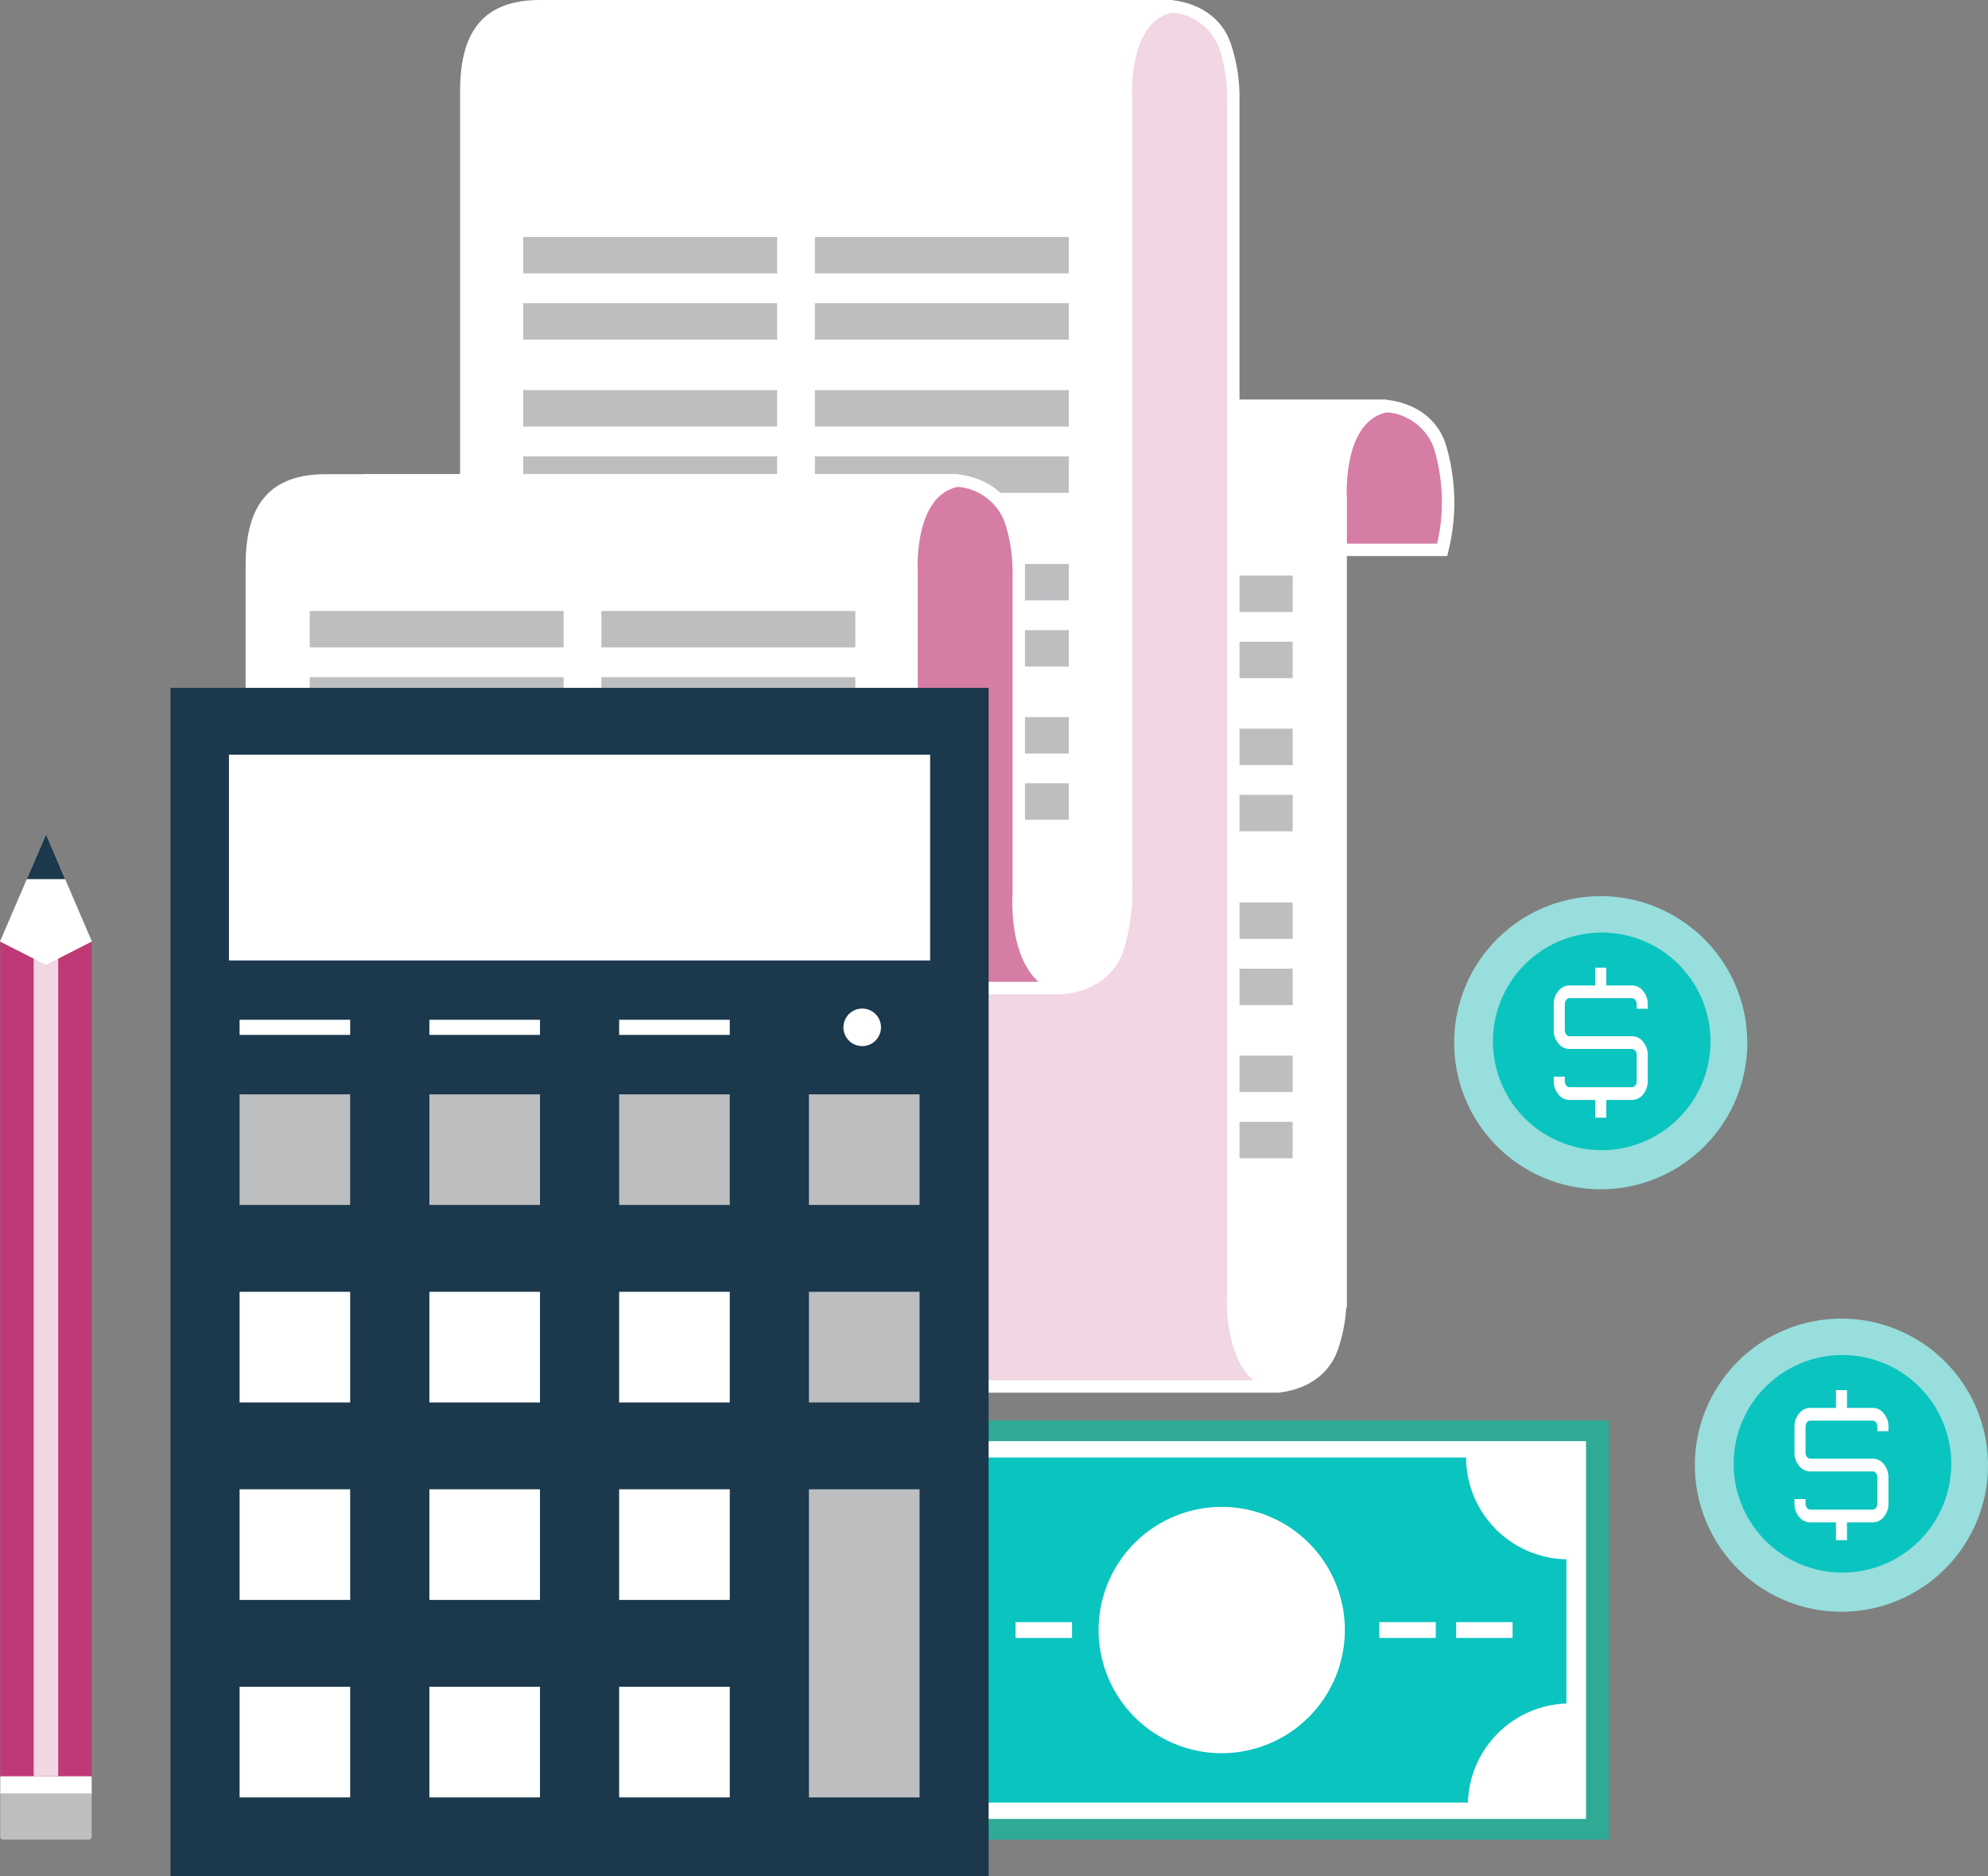<svg xmlns="http://www.w3.org/2000/svg" width="187.374" height="176.805" viewBox="0 0 187.374 176.805">
  <rect x="0" y="0" width="187.374" height="176.805" fill="#808080" stroke="none"/>
  <g id="img6" transform="translate(-390.147 -348.737)">
    <g id="Grupo_89707" data-name="Grupo 89707" transform="translate(464.898 386.407)">
      <path id="Trazado_153521" data-name="Trazado 153521" d="M646.664,461.785a18.551,18.551,0,0,0-.248-9.82c-1.242-3.673-5.22-3.746-5.22-3.746H586.062v13.565Z" transform="translate(-585.477 -447.635)" fill="#d67da6"/>
      <path id="Trazado_153522" data-name="Trazado 153522" d="M646.2,461.434H584.541V446.7h55.72c.055,0,4.416.127,5.774,4.143a18.932,18.932,0,0,1,.266,10.127Zm-60.492-1.17h59.539a17.482,17.482,0,0,0-.323-9.047,5.178,5.178,0,0,0-4.678-3.349H585.711Z" transform="translate(-584.541 -446.699)" fill="#fff"/>
    </g>
    <g id="Grupo_89708" data-name="Grupo 89708" transform="translate(453.741 386.407)">
      <path id="Trazado_153523" data-name="Trazado 153523" d="M623.633,448.22H564.039c-5.284,0-6.991,3.007-6.991,7.981v76.422h1.042v8.005h55.135s3.977-.073,5.219-3.747a15.235,15.235,0,0,0,.759-4.259h.024v-.578c0-.042,0-.082,0-.123V457.009S618.669,449.066,623.633,448.22Z" transform="translate(-556.463 -447.635)" fill="#fff"/>
      <path id="Trazado_153524" data-name="Trazado 153524" d="M612.293,540.277H556.569v-8.005h-1.042V455.265c0-5.844,2.408-8.566,7.576-8.566H622.7l.1,1.161c-4.391.749-3.925,8.1-3.92,8.171v76.241h-.057a15.343,15.343,0,0,1-.758,3.861c-1.357,4.018-5.718,4.143-5.762,4.144Zm-54.555-1.17h54.543a5.171,5.171,0,0,0,4.672-3.348,14.534,14.534,0,0,0,.729-4.1l.024-.633V456.072c-.018-.248-.36-5.694,2.447-8.2H563.1c-4.49,0-6.406,2.212-6.406,7.4V531.1h1.042Z" transform="translate(-555.527 -446.699)" fill="#fff"/>
    </g>
    <g id="Grupo_89731" data-name="Grupo 89731" transform="translate(460.558 402.977)">
      <g id="Grupo_89719" data-name="Grupo 89719" transform="translate(0 0)">
        <g id="Grupo_89713" data-name="Grupo 89713">
          <g id="Grupo_89710" data-name="Grupo 89710">
            <g id="Grupo_89709" data-name="Grupo 89709">
              <rect id="Rectángulo_26329" data-name="Rectángulo 26329" width="22.179" height="1.679" transform="translate(0.877 0.877)" fill="#bcbec0"/>
              <rect id="Rectángulo_26330" data-name="Rectángulo 26330" width="23.934" height="3.434" fill="#bcbec0"/>
            </g>
          </g>
          <g id="Grupo_89712" data-name="Grupo 89712" transform="translate(27.492)">
            <g id="Grupo_89711" data-name="Grupo 89711">
              <rect id="Rectángulo_26331" data-name="Rectángulo 26331" width="22.18" height="1.679" transform="translate(0.878 0.877)" fill="#bcbec0"/>
              <rect id="Rectángulo_26332" data-name="Rectángulo 26332" width="23.935" height="3.434" fill="#bcbec0"/>
            </g>
          </g>
        </g>
        <g id="Grupo_89718" data-name="Grupo 89718" transform="translate(0 6.24)">
          <g id="Grupo_89715" data-name="Grupo 89715">
            <g id="Grupo_89714" data-name="Grupo 89714">
              <rect id="Rectángulo_26333" data-name="Rectángulo 26333" width="22.179" height="1.678" transform="translate(0.877 0.877)" fill="#bcbec0"/>
              <rect id="Rectángulo_26334" data-name="Rectángulo 26334" width="23.934" height="3.433" fill="#bcbec0"/>
            </g>
          </g>
          <g id="Grupo_89717" data-name="Grupo 89717" transform="translate(27.492)">
            <g id="Grupo_89716" data-name="Grupo 89716">
              <rect id="Rectángulo_26335" data-name="Rectángulo 26335" width="22.18" height="1.678" transform="translate(0.878 0.877)" fill="#bcbec0"/>
              <rect id="Rectángulo_26336" data-name="Rectángulo 26336" width="23.935" height="3.433" fill="#bcbec0"/>
            </g>
          </g>
        </g>
      </g>
      <g id="Grupo_89730" data-name="Grupo 89730" transform="translate(0 14.434)">
        <g id="Grupo_89724" data-name="Grupo 89724">
          <g id="Grupo_89721" data-name="Grupo 89721">
            <g id="Grupo_89720" data-name="Grupo 89720">
              <rect id="Rectángulo_26337" data-name="Rectángulo 26337" width="22.179" height="1.679" transform="translate(0.877 0.877)" fill="#bcbec0"/>
              <rect id="Rectángulo_26338" data-name="Rectángulo 26338" width="23.934" height="3.434" fill="#bcbec0"/>
            </g>
          </g>
          <g id="Grupo_89723" data-name="Grupo 89723" transform="translate(27.492)">
            <g id="Grupo_89722" data-name="Grupo 89722">
              <rect id="Rectángulo_26339" data-name="Rectángulo 26339" width="22.18" height="1.679" transform="translate(0.878 0.877)" fill="#bcbec0"/>
              <rect id="Rectángulo_26340" data-name="Rectángulo 26340" width="23.935" height="3.434" fill="#bcbec0"/>
            </g>
          </g>
        </g>
        <g id="Grupo_89729" data-name="Grupo 89729" transform="translate(0 6.24)">
          <g id="Grupo_89726" data-name="Grupo 89726">
            <g id="Grupo_89725" data-name="Grupo 89725">
              <rect id="Rectángulo_26341" data-name="Rectángulo 26341" width="22.179" height="1.679" transform="translate(0.877 0.877)" fill="#bcbec0"/>
              <rect id="Rectángulo_26342" data-name="Rectángulo 26342" width="23.934" height="3.434" fill="#bcbec0"/>
            </g>
          </g>
          <g id="Grupo_89728" data-name="Grupo 89728" transform="translate(27.492)">
            <g id="Grupo_89727" data-name="Grupo 89727">
              <rect id="Rectángulo_26343" data-name="Rectángulo 26343" width="22.18" height="1.679" transform="translate(0.878 0.877)" fill="#bcbec0"/>
              <rect id="Rectángulo_26344" data-name="Rectángulo 26344" width="23.935" height="3.434" fill="#bcbec0"/>
            </g>
          </g>
        </g>
      </g>
    </g>
    <g id="Grupo_89754" data-name="Grupo 89754" transform="translate(460.558 433.791)">
      <g id="Grupo_89742" data-name="Grupo 89742">
        <g id="Grupo_89736" data-name="Grupo 89736">
          <g id="Grupo_89733" data-name="Grupo 89733">
            <g id="Grupo_89732" data-name="Grupo 89732">
              <rect id="Rectángulo_26345" data-name="Rectángulo 26345" width="22.179" height="1.68" transform="translate(0.877 0.877)" fill="#bcbec0"/>
              <rect id="Rectángulo_26346" data-name="Rectángulo 26346" width="23.934" height="3.434" fill="#bcbec0"/>
            </g>
          </g>
          <g id="Grupo_89735" data-name="Grupo 89735" transform="translate(27.492)">
            <g id="Grupo_89734" data-name="Grupo 89734">
              <rect id="Rectángulo_26347" data-name="Rectángulo 26347" width="22.18" height="1.68" transform="translate(0.878 0.877)" fill="#bcbec0"/>
              <rect id="Rectángulo_26348" data-name="Rectángulo 26348" width="23.935" height="3.434" fill="#bcbec0"/>
            </g>
          </g>
        </g>
        <g id="Grupo_89741" data-name="Grupo 89741" transform="translate(0 6.24)">
          <g id="Grupo_89738" data-name="Grupo 89738">
            <g id="Grupo_89737" data-name="Grupo 89737">
              <rect id="Rectángulo_26349" data-name="Rectángulo 26349" width="22.179" height="1.678" transform="translate(0.877 0.877)" fill="#bcbec0"/>
              <rect id="Rectángulo_26350" data-name="Rectángulo 26350" width="23.934" height="3.433" fill="#bcbec0"/>
            </g>
          </g>
          <g id="Grupo_89740" data-name="Grupo 89740" transform="translate(27.492)">
            <g id="Grupo_89739" data-name="Grupo 89739">
              <rect id="Rectángulo_26351" data-name="Rectángulo 26351" width="22.18" height="1.678" transform="translate(0.878 0.877)" fill="#bcbec0"/>
              <rect id="Rectángulo_26352" data-name="Rectángulo 26352" width="23.935" height="3.433" fill="#bcbec0"/>
            </g>
          </g>
        </g>
      </g>
      <g id="Grupo_89753" data-name="Grupo 89753" transform="translate(0 14.434)">
        <g id="Grupo_89747" data-name="Grupo 89747">
          <g id="Grupo_89744" data-name="Grupo 89744">
            <g id="Grupo_89743" data-name="Grupo 89743">
              <rect id="Rectángulo_26353" data-name="Rectángulo 26353" width="22.179" height="1.68" transform="translate(0.877 0.877)" fill="#bcbec0"/>
              <rect id="Rectángulo_26354" data-name="Rectángulo 26354" width="23.934" height="3.434" fill="#bcbec0"/>
            </g>
          </g>
          <g id="Grupo_89746" data-name="Grupo 89746" transform="translate(27.492)">
            <g id="Grupo_89745" data-name="Grupo 89745">
              <rect id="Rectángulo_26355" data-name="Rectángulo 26355" width="22.18" height="1.68" transform="translate(0.878 0.877)" fill="#bcbec0"/>
              <rect id="Rectángulo_26356" data-name="Rectángulo 26356" width="23.935" height="3.434" fill="#bcbec0"/>
            </g>
          </g>
        </g>
        <g id="Grupo_89752" data-name="Grupo 89752" transform="translate(0 6.24)">
          <g id="Grupo_89749" data-name="Grupo 89749">
            <g id="Grupo_89748" data-name="Grupo 89748">
              <rect id="Rectángulo_26357" data-name="Rectángulo 26357" width="22.179" height="1.679" transform="translate(0.877 0.877)" fill="#bcbec0"/>
              <rect id="Rectángulo_26358" data-name="Rectángulo 26358" width="23.934" height="3.434" fill="#bcbec0"/>
            </g>
          </g>
          <g id="Grupo_89751" data-name="Grupo 89751" transform="translate(27.492)">
            <g id="Grupo_89750" data-name="Grupo 89750">
              <rect id="Rectángulo_26359" data-name="Rectángulo 26359" width="22.18" height="1.679" transform="translate(0.878 0.877)" fill="#bcbec0"/>
              <rect id="Rectángulo_26360" data-name="Rectángulo 26360" width="23.935" height="3.434" fill="#bcbec0"/>
            </g>
          </g>
        </g>
      </g>
    </g>
    <g id="Grupo_89755" data-name="Grupo 89755" transform="translate(443.626 348.737)">
      <path id="Trazado_153525" data-name="Trazado 153525" d="M592.923,471.548V359.318h-.007a15.747,15.747,0,0,0-.775-5.314c-1.242-3.673-5.219-3.746-5.219-3.746H531.787v9.06h-1.044V472.355c0,4.974,1.707,7.981,6.991,7.981h59.594C592.364,479.49,592.923,471.548,592.923,471.548Z" transform="translate(-530.158 -349.673)" fill="#f2d6e3"/>
      <path id="Trazado_153526" data-name="Trazado 153526" d="M596.392,479.985H536.8c-5.168,0-7.576-2.721-7.576-8.566V357.8h1.044v-9.06h55.72c.055,0,4.415.127,5.773,4.144a15.962,15.962,0,0,1,.808,5.1l0,.4V470.612c-.007.116-.463,7.465,3.919,8.213Zm-66-121.018V471.419c0,5.185,1.916,7.4,6.406,7.4h57.051c-2.807-2.511-2.466-7.963-2.445-8.245l0-111.6h-.009l0-.594a15.047,15.047,0,0,0-.744-5.118,5.179,5.179,0,0,0-4.678-3.349H531.436v9.06Z" transform="translate(-529.222 -348.737)" fill="#fff"/>
    </g>
    <g id="Grupo_89756" data-name="Grupo 89756" transform="translate(433.513 348.737)">
      <path id="Trazado_153527" data-name="Trazado 153527" d="M566.624,434.661V359.047s-.559-7.943,4.406-8.789H511.435c-5.284,0-6.991,3.007-6.991,7.981v76.422Z" transform="translate(-503.859 -349.673)" fill="#fff"/>
      <path id="Trazado_153528" data-name="Trazado 153528" d="M566.273,434.31h-63.35V357.3c0-5.845,2.407-8.566,7.576-8.566h59.594l.1,1.162c-4.391.749-3.925,8.1-3.92,8.171Zm-62.18-1.17H565.1v-75.03c-.019-.248-.36-5.694,2.446-8.2H510.5c-4.49,0-6.406,2.212-6.406,7.4Z" transform="translate(-502.923 -348.737)" fill="#fff"/>
    </g>
    <g id="Grupo_89757" data-name="Grupo 89757" transform="translate(434.559 427.698)">
      <path id="Trazado_153529" data-name="Trazado 153529" d="M567.766,555.6a18.542,18.542,0,0,1-.248,9.82c-1.242,3.672-5.219,3.746-5.219,3.746H507.164V555.6Z" transform="translate(-506.579 -555.013)" fill="#fff"/>
      <path id="Trazado_153530" data-name="Trazado 153530" d="M561.368,568.813H505.643V554.077H567.3l.1.464a18.934,18.934,0,0,1-.266,10.128c-1.358,4.016-5.719,4.143-5.763,4.144Zm-54.555-1.17h54.542a5.175,5.175,0,0,0,4.673-3.348,17.483,17.483,0,0,0,.323-9.048H506.813Z" transform="translate(-505.643 -554.077)" fill="#fff"/>
    </g>
    <g id="Grupo_89780" data-name="Grupo 89780" transform="translate(439.462 371.072)">
      <g id="Grupo_89768" data-name="Grupo 89768">
        <g id="Grupo_89762" data-name="Grupo 89762">
          <g id="Grupo_89759" data-name="Grupo 89759">
            <g id="Grupo_89758" data-name="Grupo 89758">
              <rect id="Rectángulo_26361" data-name="Rectángulo 26361" width="22.179" height="1.68" transform="translate(0.877 0.877)" fill="#bcbec0"/>
              <rect id="Rectángulo_26362" data-name="Rectángulo 26362" width="23.934" height="3.434" fill="#bcbec0"/>
            </g>
          </g>
          <g id="Grupo_89761" data-name="Grupo 89761" transform="translate(27.492)">
            <g id="Grupo_89760" data-name="Grupo 89760">
              <rect id="Rectángulo_26363" data-name="Rectángulo 26363" width="22.18" height="1.68" transform="translate(0.877 0.877)" fill="#bcbec0"/>
              <rect id="Rectángulo_26364" data-name="Rectángulo 26364" width="23.935" height="3.434" fill="#bcbec0"/>
            </g>
          </g>
        </g>
        <g id="Grupo_89767" data-name="Grupo 89767" transform="translate(0 6.24)">
          <g id="Grupo_89764" data-name="Grupo 89764">
            <g id="Grupo_89763" data-name="Grupo 89763">
              <rect id="Rectángulo_26365" data-name="Rectángulo 26365" width="22.179" height="1.678" transform="translate(0.877 0.878)" fill="#bcbec0"/>
              <rect id="Rectángulo_26366" data-name="Rectángulo 26366" width="23.934" height="3.433" fill="#bcbec0"/>
            </g>
          </g>
          <g id="Grupo_89766" data-name="Grupo 89766" transform="translate(27.492)">
            <g id="Grupo_89765" data-name="Grupo 89765">
              <rect id="Rectángulo_26367" data-name="Rectángulo 26367" width="22.18" height="1.678" transform="translate(0.877 0.878)" fill="#bcbec0"/>
              <rect id="Rectángulo_26368" data-name="Rectángulo 26368" width="23.935" height="3.433" fill="#bcbec0"/>
            </g>
          </g>
        </g>
      </g>
      <g id="Grupo_89779" data-name="Grupo 89779" transform="translate(0 14.434)">
        <g id="Grupo_89773" data-name="Grupo 89773">
          <g id="Grupo_89770" data-name="Grupo 89770">
            <g id="Grupo_89769" data-name="Grupo 89769">
              <rect id="Rectángulo_26369" data-name="Rectángulo 26369" width="22.179" height="1.679" transform="translate(0.877 0.877)" fill="#bcbec0"/>
              <rect id="Rectángulo_26370" data-name="Rectángulo 26370" width="23.934" height="3.434" fill="#bcbec0"/>
            </g>
          </g>
          <g id="Grupo_89772" data-name="Grupo 89772" transform="translate(27.492)">
            <g id="Grupo_89771" data-name="Grupo 89771">
              <rect id="Rectángulo_26371" data-name="Rectángulo 26371" width="22.18" height="1.679" transform="translate(0.877 0.877)" fill="#bcbec0"/>
              <rect id="Rectángulo_26372" data-name="Rectángulo 26372" width="23.935" height="3.434" fill="#bcbec0"/>
            </g>
          </g>
        </g>
        <g id="Grupo_89778" data-name="Grupo 89778" transform="translate(0 6.24)">
          <g id="Grupo_89775" data-name="Grupo 89775">
            <g id="Grupo_89774" data-name="Grupo 89774">
              <rect id="Rectángulo_26373" data-name="Rectángulo 26373" width="22.179" height="1.679" transform="translate(0.877 0.877)" fill="#bcbec0"/>
              <rect id="Rectángulo_26374" data-name="Rectángulo 26374" width="23.934" height="3.434" fill="#bcbec0"/>
            </g>
          </g>
          <g id="Grupo_89777" data-name="Grupo 89777" transform="translate(27.492)">
            <g id="Grupo_89776" data-name="Grupo 89776">
              <rect id="Rectángulo_26375" data-name="Rectángulo 26375" width="22.18" height="1.679" transform="translate(0.877 0.877)" fill="#bcbec0"/>
              <rect id="Rectángulo_26376" data-name="Rectángulo 26376" width="23.935" height="3.434" fill="#bcbec0"/>
            </g>
          </g>
        </g>
      </g>
    </g>
    <g id="Grupo_89803" data-name="Grupo 89803" transform="translate(439.462 401.886)">
      <g id="Grupo_89791" data-name="Grupo 89791" transform="translate(0 0)">
        <g id="Grupo_89785" data-name="Grupo 89785">
          <g id="Grupo_89782" data-name="Grupo 89782">
            <g id="Grupo_89781" data-name="Grupo 89781">
              <rect id="Rectángulo_26377" data-name="Rectángulo 26377" width="22.179" height="1.68" transform="translate(0.877 0.877)" fill="#bcbec0"/>
              <rect id="Rectángulo_26378" data-name="Rectángulo 26378" width="23.934" height="3.434" fill="#bcbec0"/>
            </g>
          </g>
          <g id="Grupo_89784" data-name="Grupo 89784" transform="translate(27.492)">
            <g id="Grupo_89783" data-name="Grupo 89783">
              <rect id="Rectángulo_26379" data-name="Rectángulo 26379" width="22.18" height="1.68" transform="translate(0.877 0.877)" fill="#bcbec0"/>
              <rect id="Rectángulo_26380" data-name="Rectángulo 26380" width="23.935" height="3.434" fill="#bcbec0"/>
            </g>
          </g>
        </g>
        <g id="Grupo_89790" data-name="Grupo 89790" transform="translate(0 6.24)">
          <g id="Grupo_89787" data-name="Grupo 89787">
            <g id="Grupo_89786" data-name="Grupo 89786">
              <rect id="Rectángulo_26381" data-name="Rectángulo 26381" width="22.179" height="1.678" transform="translate(0.877 0.877)" fill="#bcbec0"/>
              <rect id="Rectángulo_26382" data-name="Rectángulo 26382" width="23.934" height="3.433" fill="#bcbec0"/>
            </g>
          </g>
          <g id="Grupo_89789" data-name="Grupo 89789" transform="translate(27.492)">
            <g id="Grupo_89788" data-name="Grupo 89788">
              <rect id="Rectángulo_26383" data-name="Rectángulo 26383" width="22.18" height="1.678" transform="translate(0.877 0.877)" fill="#bcbec0"/>
              <rect id="Rectángulo_26384" data-name="Rectángulo 26384" width="23.935" height="3.433" fill="#bcbec0"/>
            </g>
          </g>
        </g>
      </g>
      <g id="Grupo_89802" data-name="Grupo 89802" transform="translate(0 14.434)">
        <g id="Grupo_89796" data-name="Grupo 89796">
          <g id="Grupo_89793" data-name="Grupo 89793">
            <g id="Grupo_89792" data-name="Grupo 89792">
              <rect id="Rectángulo_26385" data-name="Rectángulo 26385" width="22.179" height="1.679" transform="translate(0.877 0.878)" fill="#bcbec0"/>
              <rect id="Rectángulo_26386" data-name="Rectángulo 26386" width="23.934" height="3.434" fill="#bcbec0"/>
            </g>
          </g>
          <g id="Grupo_89795" data-name="Grupo 89795" transform="translate(27.492)">
            <g id="Grupo_89794" data-name="Grupo 89794">
              <rect id="Rectángulo_26387" data-name="Rectángulo 26387" width="22.18" height="1.679" transform="translate(0.877 0.878)" fill="#bcbec0"/>
              <rect id="Rectángulo_26388" data-name="Rectángulo 26388" width="23.935" height="3.434" fill="#bcbec0"/>
            </g>
          </g>
        </g>
        <g id="Grupo_89801" data-name="Grupo 89801" transform="translate(0 6.24)">
          <g id="Grupo_89798" data-name="Grupo 89798">
            <g id="Grupo_89797" data-name="Grupo 89797">
              <rect id="Rectángulo_26389" data-name="Rectángulo 26389" width="22.179" height="1.679" transform="translate(0.877 0.877)" fill="#bcbec0"/>
              <rect id="Rectángulo_26390" data-name="Rectángulo 26390" width="23.934" height="3.434" fill="#bcbec0"/>
            </g>
          </g>
          <g id="Grupo_89800" data-name="Grupo 89800" transform="translate(27.492)">
            <g id="Grupo_89799" data-name="Grupo 89799">
              <rect id="Rectángulo_26391" data-name="Rectángulo 26391" width="22.18" height="1.679" transform="translate(0.877 0.877)" fill="#bcbec0"/>
              <rect id="Rectángulo_26392" data-name="Rectángulo 26392" width="23.935" height="3.434" fill="#bcbec0"/>
            </g>
          </g>
        </g>
      </g>
    </g>
    <g id="Grupo_89804" data-name="Grupo 89804" transform="translate(423.402 393.429)">
      <path id="Trazado_153531" data-name="Trazado 153531" d="M540.329,505.527V475.609c0-.262.006-.524,0-.786v-.146h-.007a15.3,15.3,0,0,0-.767-4.448c-1.242-3.673-5.219-3.747-5.219-3.747H479.2v8.195h-1.052v31.658c0,4.974,1.707,7.981,6.991,7.981h59.594C539.77,513.47,540.329,505.527,540.329,505.527Z" transform="translate(-477.564 -465.897)" fill="#d67da6"/>
      <path id="Trazado_153532" data-name="Trazado 153532" d="M543.8,513.965H484.2c-5.169,0-7.576-2.723-7.576-8.566V473.156h1.052v-8.195H533.4c.055,0,4.416.127,5.773,4.144a15.434,15.434,0,0,1,.772,4.051h.027l.006.731c.007.256,0,.526,0,.8v29.909c-.006.114-.463,7.465,3.918,8.211Zm-66-39.639V505.4c0,5.184,1.916,7.4,6.406,7.4h57.051c-2.807-2.511-2.466-7.964-2.445-8.245l0-29.878c0-.262.007-.514,0-.765l-.007-.148a14.6,14.6,0,0,0-.737-4.28,5.177,5.177,0,0,0-4.677-3.349H478.85v8.195Z" transform="translate(-476.628 -464.961)" fill="#fff"/>
    </g>
    <g id="Grupo_89805" data-name="Grupo 89805" transform="translate(413.297 393.429)">
      <path id="Trazado_153533" data-name="Trazado 153533" d="M514.052,573.676V475.271s-.559-7.942,4.405-8.789H458.863c-5.284,0-6.991,3.007-6.991,7.981v99.213Z" transform="translate(-451.287 -465.897)" fill="#fff"/>
      <path id="Trazado_153534" data-name="Trazado 153534" d="M513.7,573.325H450.35v-99.8c0-5.844,2.407-8.566,7.576-8.566H517.52l.1,1.162c-4.391.749-3.925,8.1-3.92,8.171Zm-62.18-1.17h61.01v-97.82c-.019-.248-.36-5.694,2.446-8.2h-57.05c-4.491,0-6.406,2.212-6.406,7.4Z" transform="translate(-450.35 -464.961)" fill="#fff"/>
    </g>
    <g id="Grupo_89828" data-name="Grupo 89828" transform="translate(419.337 406.319)">
      <g id="Grupo_89816" data-name="Grupo 89816" transform="translate(0)">
        <g id="Grupo_89810" data-name="Grupo 89810">
          <g id="Grupo_89807" data-name="Grupo 89807">
            <g id="Grupo_89806" data-name="Grupo 89806">
              <rect id="Rectángulo_26393" data-name="Rectángulo 26393" width="22.179" height="1.679" transform="translate(0.878 0.877)" fill="#bcbec0"/>
              <rect id="Rectángulo_26394" data-name="Rectángulo 26394" width="23.934" height="3.434" fill="#bcbec0"/>
            </g>
          </g>
          <g id="Grupo_89809" data-name="Grupo 89809" transform="translate(27.493)">
            <g id="Grupo_89808" data-name="Grupo 89808">
              <rect id="Rectángulo_26395" data-name="Rectángulo 26395" width="22.18" height="1.679" transform="translate(0.877 0.877)" fill="#bcbec0"/>
              <rect id="Rectángulo_26396" data-name="Rectángulo 26396" width="23.935" height="3.434" fill="#bcbec0"/>
            </g>
          </g>
        </g>
        <g id="Grupo_89815" data-name="Grupo 89815" transform="translate(0 6.24)">
          <g id="Grupo_89812" data-name="Grupo 89812">
            <g id="Grupo_89811" data-name="Grupo 89811">
              <rect id="Rectángulo_26397" data-name="Rectángulo 26397" width="22.179" height="1.678" transform="translate(0.878 0.877)" fill="#bcbec0"/>
              <rect id="Rectángulo_26398" data-name="Rectángulo 26398" width="23.934" height="3.433" fill="#bcbec0"/>
            </g>
          </g>
          <g id="Grupo_89814" data-name="Grupo 89814" transform="translate(27.493)">
            <g id="Grupo_89813" data-name="Grupo 89813">
              <rect id="Rectángulo_26399" data-name="Rectángulo 26399" width="22.18" height="1.678" transform="translate(0.877 0.877)" fill="#bcbec0"/>
              <rect id="Rectángulo_26400" data-name="Rectángulo 26400" width="23.935" height="3.433" fill="#bcbec0"/>
            </g>
          </g>
        </g>
      </g>
      <g id="Grupo_89827" data-name="Grupo 89827" transform="translate(0 14.434)">
        <g id="Grupo_89821" data-name="Grupo 89821">
          <g id="Grupo_89818" data-name="Grupo 89818">
            <g id="Grupo_89817" data-name="Grupo 89817">
              <rect id="Rectángulo_26401" data-name="Rectángulo 26401" width="22.179" height="1.679" transform="translate(0.878 0.877)" fill="#bcbec0"/>
              <rect id="Rectángulo_26402" data-name="Rectángulo 26402" width="23.934" height="3.433" fill="#bcbec0"/>
            </g>
          </g>
          <g id="Grupo_89820" data-name="Grupo 89820" transform="translate(27.493)">
            <g id="Grupo_89819" data-name="Grupo 89819">
              <rect id="Rectángulo_26403" data-name="Rectángulo 26403" width="22.18" height="1.679" transform="translate(0.877 0.877)" fill="#bcbec0"/>
              <rect id="Rectángulo_26404" data-name="Rectángulo 26404" width="23.935" height="3.433" fill="#bcbec0"/>
            </g>
          </g>
        </g>
        <g id="Grupo_89826" data-name="Grupo 89826" transform="translate(0 6.239)">
          <g id="Grupo_89823" data-name="Grupo 89823">
            <g id="Grupo_89822" data-name="Grupo 89822">
              <rect id="Rectángulo_26405" data-name="Rectángulo 26405" width="22.179" height="1.679" transform="translate(0.878 0.877)" fill="#bcbec0"/>
              <rect id="Rectángulo_26406" data-name="Rectángulo 26406" width="23.934" height="3.434" fill="#bcbec0"/>
            </g>
          </g>
          <g id="Grupo_89825" data-name="Grupo 89825" transform="translate(27.493)">
            <g id="Grupo_89824" data-name="Grupo 89824">
              <rect id="Rectángulo_26407" data-name="Rectángulo 26407" width="22.18" height="1.679" transform="translate(0.877 0.877)" fill="#bcbec0"/>
              <rect id="Rectángulo_26408" data-name="Rectángulo 26408" width="23.935" height="3.434" fill="#bcbec0"/>
            </g>
          </g>
        </g>
      </g>
    </g>
    <g id="Grupo_89840" data-name="Grupo 89840" transform="translate(482.433 482.608)">
      <g id="Grupo_89839" data-name="Grupo 89839">
        <rect id="Rectángulo_26411" data-name="Rectángulo 26411" width="59.358" height="39.509" fill="#2faa95"/>
        <g id="Grupo_89835" data-name="Grupo 89835" transform="translate(0 1.953)">
          <rect id="Rectángulo_26412" data-name="Rectángulo 26412" width="57.203" height="35.602" fill="#fff"/>
        </g>
        <g id="Grupo_89836" data-name="Grupo 89836" transform="translate(0 3.494)">
          <path id="Trazado_153539" data-name="Trazado 153539" d="M676.039,706.018c0-.021,0-.04,0-.058h-45.9v.113c0,.038,0,.073,0,.113s0,.066,0,.1v32.138c0,.019,0,.039,0,.058h46.072a9.625,9.625,0,0,1,9.281-9.339V715.553A9.626,9.626,0,0,1,676.039,706.018Z" transform="translate(-630.141 -705.96)" fill="#0ac4bf"/>
        </g>
        <g id="Grupo_89838" data-name="Grupo 89838" transform="translate(11.26 8.148)">
          <g id="Grupo_89837" data-name="Grupo 89837">
            <path id="Trazado_153540" data-name="Trazado 153540" d="M682.634,729.668a11.606,11.606,0,1,0-11.6,11.609A11.618,11.618,0,0,0,682.634,729.668Z" transform="translate(-659.423 -718.064)" fill="#fff"/>
            <path id="Trazado_153541" data-name="Trazado 153541" d="M662.12,731.69a10.5,10.5,0,1,1,10.5,10.5A10.5,10.5,0,0,1,662.12,731.69Z" transform="translate(-661.083 -719.99)" fill="#fff"/>
          </g>
        </g>
      </g>
      <rect id="Rectángulo_26413" data-name="Rectángulo 26413" width="5.323" height="1.491" transform="translate(37.716 19.008)" fill="#fff"/>
      <rect id="Rectángulo_26414" data-name="Rectángulo 26414" width="5.32" height="1.491" transform="translate(44.958 19.008)" fill="#fff"/>
      <rect id="Rectángulo_26415" data-name="Rectángulo 26415" width="5.324" height="1.491" transform="translate(3.432 19.008)" fill="#fff"/>
    </g>
    <g id="Grupo_89845" data-name="Grupo 89845" transform="translate(549.897 473.011)">
      <g id="Grupo_89844" data-name="Grupo 89844" transform="translate(0)">
        <g id="Grupo_89843" data-name="Grupo 89843">
          <g id="Grupo_89842" data-name="Grupo 89842">
            <g id="Grupo_89841" data-name="Grupo 89841">
              <path id="Trazado_153542" data-name="Trazado 153542" d="M819.393,671.915a13.813,13.813,0,1,0,13.813,13.813A13.827,13.827,0,0,0,819.393,671.915Z" transform="translate(-805.583 -671.915)" fill="#97dedc"/>
            </g>
            <path id="Trazado_153543" data-name="Trazado 153543" d="M835.587,691.1a10.253,10.253,0,1,1-10.255-10.252A10.254,10.254,0,0,1,835.587,691.1Z" transform="translate(-811.429 -677.416)" fill="#0ac4bf"/>
          </g>
        </g>
      </g>
      <path id="Trazado_153544" data-name="Trazado 153544" d="M838.84,693.316V692.9a1.868,1.868,0,0,0-.43-1.245,1.32,1.32,0,0,0-1.064-.534h-2.413v-1.677h-1.044v1.677h-2.412a1.323,1.323,0,0,0-1.066.533,1.881,1.881,0,0,0-.43,1.246v2.426a1.875,1.875,0,0,0,.43,1.246,1.322,1.322,0,0,0,1.066.534h5.869c.257,0,.451.25.451.582v2.441c0,.333-.194.581-.451.581h-5.869c-.257,0-.453-.249-.453-.581v-.413h-1.043v.413a1.885,1.885,0,0,0,.43,1.248,1.324,1.324,0,0,0,1.066.533h2.412v1.677h1.044v-1.677h2.413a1.323,1.323,0,0,0,1.064-.533,1.877,1.877,0,0,0,.43-1.248v-2.441a1.876,1.876,0,0,0-.43-1.247,1.32,1.32,0,0,0-1.064-.533h-5.869c-.257,0-.453-.249-.453-.582V692.9c0-.33.2-.58.453-.58h5.869c.257,0,.451.25.451.58v.414Z" transform="translate(-820.599 -682.705)" fill="#fff"/>
    </g>
    <g id="Grupo_89852" data-name="Grupo 89852" transform="translate(406.215 413.565)">
      <rect id="Rectángulo_26416" data-name="Rectángulo 26416" width="77.111" height="111.977" transform="translate(0 0)" fill="#1b384c"/>
      <g id="Grupo_89851" data-name="Grupo 89851" transform="translate(5.511 6.297)">
        <g id="Grupo_89850" data-name="Grupo 89850" transform="translate(1.003 24.985)">
          <g id="Grupo_89846" data-name="Grupo 89846" transform="translate(0 7.027)">
            <rect id="Rectángulo_26417" data-name="Rectángulo 26417" width="10.422" height="10.425" fill="#bcbec0"/>
            <rect id="Rectángulo_26418" data-name="Rectángulo 26418" width="10.422" height="10.429" transform="translate(0 18.611)" fill="#fff"/>
            <rect id="Rectángulo_26419" data-name="Rectángulo 26419" width="10.422" height="10.428" transform="translate(0 37.222)" fill="#fff"/>
            <rect id="Rectángulo_26420" data-name="Rectángulo 26420" width="10.422" height="10.429" transform="translate(0 55.833)" fill="#fff"/>
          </g>
          <g id="Grupo_89847" data-name="Grupo 89847" transform="translate(17.888 7.027)">
            <rect id="Rectángulo_26421" data-name="Rectángulo 26421" width="10.424" height="10.425" fill="#bcbec0"/>
            <rect id="Rectángulo_26422" data-name="Rectángulo 26422" width="10.424" height="10.429" transform="translate(0 18.611)" fill="#fff"/>
            <rect id="Rectángulo_26423" data-name="Rectángulo 26423" width="10.424" height="10.428" transform="translate(0 37.222)" fill="#fff"/>
            <rect id="Rectángulo_26424" data-name="Rectángulo 26424" width="10.424" height="10.429" transform="translate(0 55.833)" fill="#fff"/>
          </g>
          <g id="Grupo_89848" data-name="Grupo 89848">
            <rect id="Rectángulo_26425" data-name="Rectángulo 26425" width="10.428" height="10.425" transform="translate(35.773 7.027)" fill="#bcbec0"/>
            <rect id="Rectángulo_26426" data-name="Rectángulo 26426" width="10.422" height="1.427" fill="#fff"/>
            <rect id="Rectángulo_26427" data-name="Rectángulo 26427" width="10.424" height="1.427" transform="translate(17.888)" fill="#fff"/>
            <rect id="Rectángulo_26428" data-name="Rectángulo 26428" width="10.428" height="1.427" transform="translate(35.773)" fill="#fff"/>
            <rect id="Rectángulo_26429" data-name="Rectángulo 26429" width="10.428" height="10.429" transform="translate(35.773 25.638)" fill="#fff"/>
            <rect id="Rectángulo_26430" data-name="Rectángulo 26430" width="10.428" height="10.428" transform="translate(35.773 44.249)" fill="#fff"/>
            <rect id="Rectángulo_26431" data-name="Rectángulo 26431" width="10.428" height="10.429" transform="translate(35.773 62.86)" fill="#fff"/>
          </g>
          <g id="Grupo_89849" data-name="Grupo 89849" transform="translate(53.661 7.027)">
            <rect id="Rectángulo_26432" data-name="Rectángulo 26432" width="10.428" height="10.425" fill="#bcbec0"/>
            <rect id="Rectángulo_26433" data-name="Rectángulo 26433" width="10.428" height="10.429" transform="translate(0 18.611)" fill="#bcbec0"/>
            <rect id="Rectángulo_26434" data-name="Rectángulo 26434" width="10.428" height="29.04" transform="translate(0 37.222)" fill="#bcbec0"/>
          </g>
        </g>
        <rect id="Rectángulo_26435" data-name="Rectángulo 26435" width="66.088" height="19.394" fill="#fff"/>
      </g>
      <path id="Trazado_153545" data-name="Trazado 153545" d="M600.423,597.7a1.769,1.769,0,1,1-1.767-1.765A1.767,1.767,0,0,1,600.423,597.7Z" transform="translate(-533.456 -565.709)" fill="#fff"/>
    </g>
    <g id="Grupo_89853" data-name="Grupo 89853" transform="translate(390.146 427.38)">
      <path id="Trazado_153546" data-name="Trazado 153546" d="M398.545,787.607a.275.275,0,0,1,.283.263v4.094a.273.273,0,0,1-.283.261h-8.051a.273.273,0,0,1-.281-.261V787.87a.275.275,0,0,1,.281-.263Z" transform="translate(-390.187 -697.488)" fill="#bcbec0"/>
      <path id="Trazado_153547" data-name="Trazado 153547" d="M390.213,784.016v1.478h8.615v-1.478a.273.273,0,0,0-.283-.262h-8.051A.273.273,0,0,0,390.213,784.016Z" transform="translate(-390.187 -695.117)" fill="#fff"/>
      <path id="Trazado_153548" data-name="Trazado 153548" d="M390.21,593.6v64.5h8.615V579.385H390.21Z" transform="translate(-390.186 -569.335)" fill="#bf3976"/>
      <path id="Trazado_153549" data-name="Trazado 153549" d="M398.405,593.6v64.5h2.311V579.385h-2.311Z" transform="translate(-395.229 -569.335)" fill="#f2d6e3"/>
      <path id="Trazado_153550" data-name="Trazado 153550" d="M398.809,563.337l-4.329,2.206-4.334-2.2,4.334-10.089Z" transform="translate(-390.146 -553.249)" fill="#fff"/>
      <path id="Trazado_153551" data-name="Trazado 153551" d="M396.712,557.458h3.614l-1.8-4.208Z" transform="translate(-394.187 -553.249)" fill="#1b384c"/>
    </g>
    <g id="Grupo_89855" data-name="Grupo 89855" transform="translate(527.209 433.196)">
      <g id="Grupo_89844-2" data-name="Grupo 89844" transform="translate(0)">
        <g id="Grupo_89843-2" data-name="Grupo 89843">
          <g id="Grupo_89842-2" data-name="Grupo 89842">
            <g id="Grupo_89841-2" data-name="Grupo 89841">
              <path id="Trazado_153542-2" data-name="Trazado 153542" d="M819.393,671.915a13.813,13.813,0,1,0,13.813,13.813A13.827,13.827,0,0,0,819.393,671.915Z" transform="translate(-805.583 -671.915)" fill="#97dedc"/>
            </g>
            <path id="Trazado_153543-2" data-name="Trazado 153543" d="M835.587,691.1a10.253,10.253,0,1,1-10.255-10.252A10.254,10.254,0,0,1,835.587,691.1Z" transform="translate(-811.429 -677.416)" fill="#0ac4bf"/>
          </g>
        </g>
      </g>
      <path id="Trazado_153544-2" data-name="Trazado 153544" d="M838.84,693.316V692.9a1.868,1.868,0,0,0-.43-1.245,1.32,1.32,0,0,0-1.064-.534h-2.413v-1.677h-1.044v1.677h-2.412a1.323,1.323,0,0,0-1.066.533,1.881,1.881,0,0,0-.43,1.246v2.426a1.875,1.875,0,0,0,.43,1.246,1.322,1.322,0,0,0,1.066.534h5.869c.257,0,.451.25.451.582v2.441c0,.333-.194.581-.451.581h-5.869c-.257,0-.453-.249-.453-.581v-.413h-1.043v.413a1.885,1.885,0,0,0,.43,1.248,1.324,1.324,0,0,0,1.066.533h2.412v1.677h1.044v-1.677h2.413a1.323,1.323,0,0,0,1.064-.533,1.877,1.877,0,0,0,.43-1.248v-2.441a1.876,1.876,0,0,0-.43-1.247,1.32,1.32,0,0,0-1.064-.533h-5.869c-.257,0-.453-.249-.453-.582V692.9c0-.33.2-.58.453-.58h5.869c.257,0,.451.25.451.58v.414Z" transform="translate(-820.599 -682.705)" fill="#fff"/>
    </g>
  </g>
</svg>
